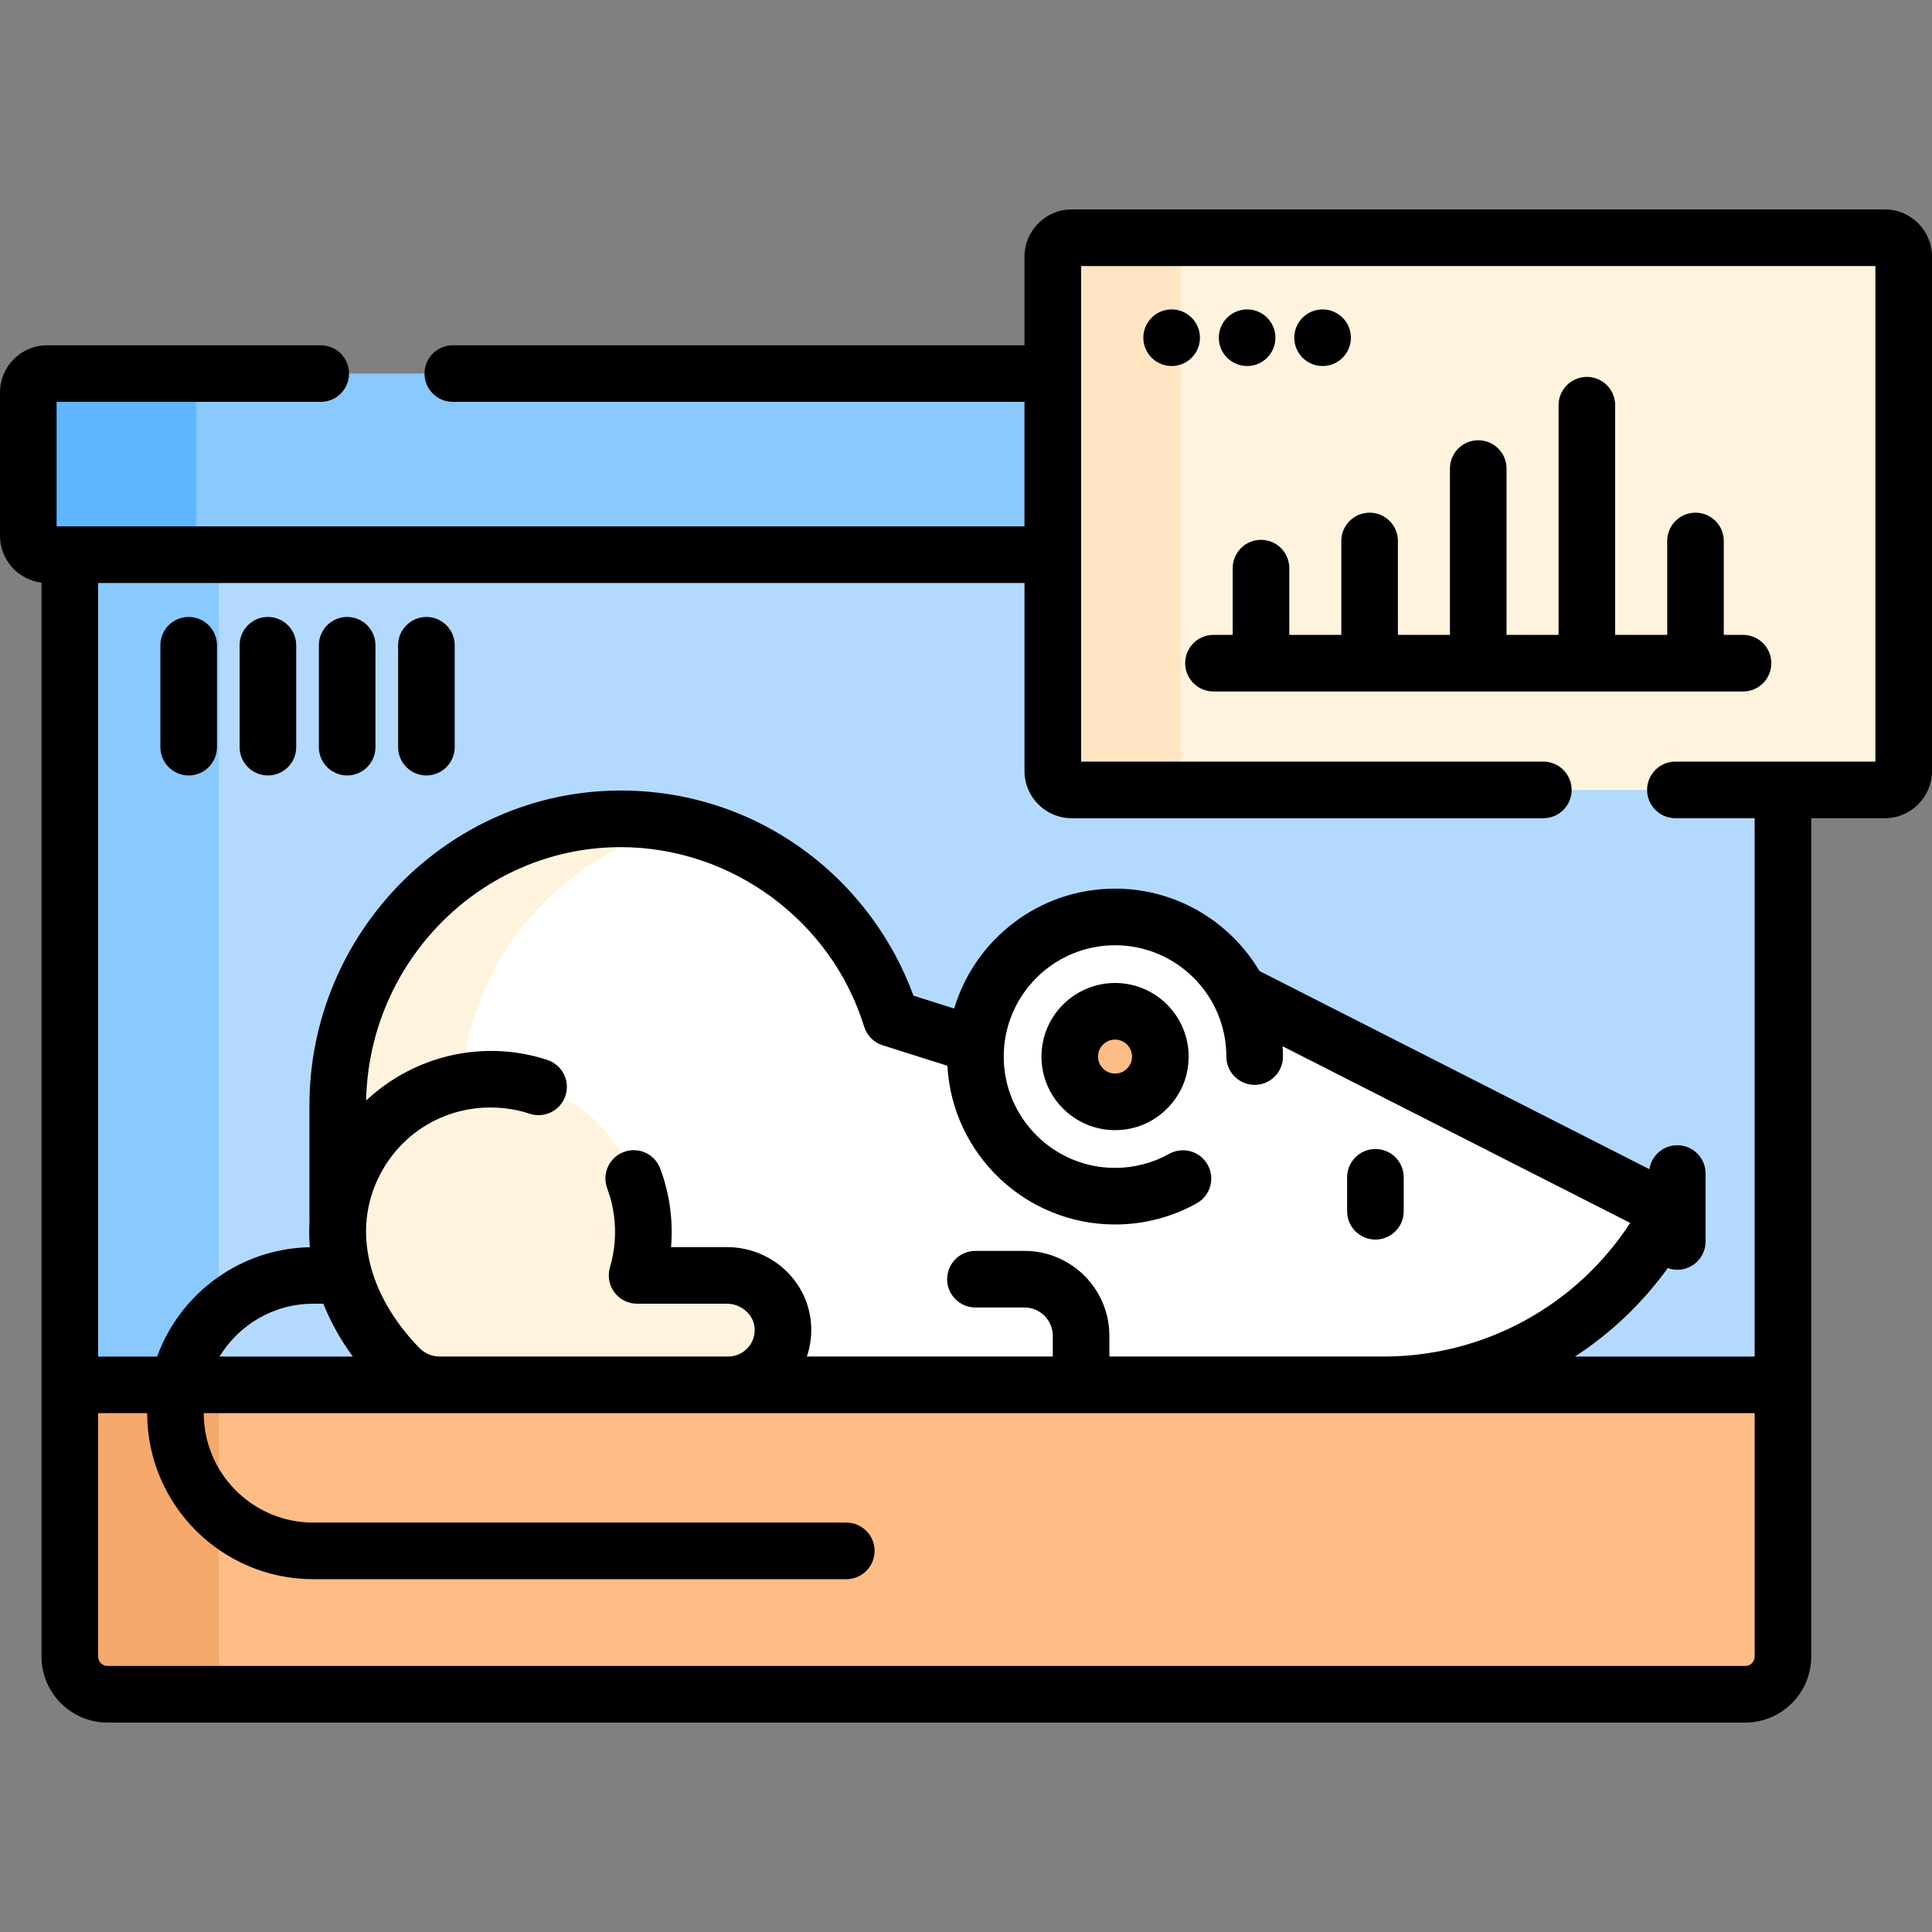 <svg id="Capa_1" enable-background="new 0 0 512 512" height="512" viewBox="0 0 512 512" width="512" xmlns="http://www.w3.org/2000/svg"><rect x="0" y="0" width="512" height="512" fill="#808080" stroke="none"/><g><g><path d="m284 208.335c-2.206 0-4-1.794-4-4v-58.335h-261.5v293c0 5.523 4.477 10 10 10h434c5.523 0 10-4.477 10-10v-230.665z" fill="#b3dafe"/><path d="m18.5 146h39.5v221h-39.5z" fill="#8ac9fe"/><g><path d="m18.5 367v72c0 5.523 4.477 10 10 10h434c5.523 0 10-4.477 10-10v-72z" fill="#ffbd86"/></g><g><path d="m58 439v-72h-39.5v72c0 5.523 4.477 10 10 10h39.5c-5.523 0-10-4.477-10-10z" fill="#f6a96c"/></g><path d="m279 99h-266.5c-2.761 0-5 2.239-5 5v38c0 2.761 2.239 5 5 5h266.5z" fill="#8ac9fe"/><g><path d="m52 142v-38c0-2.761 2.239-5 5-5h-44.5c-2.761 0-5 2.239-5 5v38c0 2.761 2.239 5 5 5h44.5c-2.761 0-5-2.239-5-5z" fill="#60b7ff"/></g><g><path d="m328.356 262.993c-6.159-11.875-18.555-19.993-32.856-19.993-19.412 0-35.321 14.952-36.866 33.966l-22.459-7.106c-9.51-30.824-38.354-53.167-72.372-52.857-41.312.375-74.303 34.677-74.303 75.99v29.43c0 .682.021 1.767.051 2.441h.989c.274-6.036 1.83-10.841 3.089-13.803 6.212-14.616 20.488-24.061 36.371-24.061 1.446 0 2.917.079 4.37.235 17.74 1.902 32.36 16.138 34.762 33.848.765 5.633.341 11.229-1.258 16.633l-.38 1.284h25.123c7.047 0 12.973 5.095 13.783 11.851.469 3.896-.706 7.656-3.306 10.587-2.572 2.899-6.25 4.562-10.094 4.562v1h173.615c31.889 0 61.134-17.728 75.885-46z" fill="#fff"/><path d="m122.261 286.747c2.702-33.242 26.748-60.839 58.536-67.955-5.466-1.212-11.151-1.842-16.994-1.789-41.312.375-74.303 34.677-74.303 75.99v29.43c0 .681.021 1.357.051 2.031.936-18.801 14.695-34.22 32.71-37.707z" fill="#fff3de"/><g><path d="m295.5 292c-6.617 0-12-5.383-12-12s5.383-12 12-12 12 5.383 12 12c0 3.892-1.738 6.583-3.195 8.154-1.332 1.436-4.248 3.846-8.805 3.846z" fill="#ffbd86"/></g><g><path d="m192.617 338h-23.783c1.57-5.311 2.101-11.068 1.29-17.051-2.478-18.275-17.31-32.742-35.647-34.708-36.089-3.87-63.91 39.711-28.828 76.105 2.849 2.956 6.763 4.655 10.869 4.655h76.482c8.557 0 15.445-7.513 14.394-16.268-.883-7.347-7.379-12.733-14.777-12.733z" fill="#fff3de"/></g></g></g><g><g><path d="m499.5 209.335h-215.5c-2.761 0-5-2.239-5-5v-136.335c0-2.761 2.239-5 5-5h215.5c2.761 0 5 2.239 5 5v136.335c0 2.762-2.239 5-5 5z" fill="#fff3de"/></g><g><path d="m313 204.335v-136.335c0-2.761 2.239-5 5-5h-34c-2.761 0-5 2.239-5 5v136.335c0 2.761 2.239 5 5 5h34c-2.761 0-5-2.239-5-5z" fill="#ffe5c2"/></g></g><g><path d="m499.5 55.5h-215.5c-6.893 0-12.5 5.607-12.5 12.5v23.5h-151.5c-4.143 0-7.5 3.358-7.5 7.5s3.357 7.5 7.5 7.5h151.5v33h-256.5v-33h70c4.143 0 7.5-3.358 7.5-7.5s-3.357-7.5-7.5-7.5h-72.5c-6.893 0-12.5 5.607-12.5 12.5v38c0 6.384 4.813 11.657 11 12.401v284.599c0 9.649 7.851 17.5 17.5 17.5h434c9.649 0 17.5-7.851 17.5-17.5v-222.165h19.5c6.893 0 12.5-5.607 12.5-12.5v-136.335c0-6.893-5.607-12.5-12.5-12.5zm-34.5 383.5c0 1.378-1.121 2.5-2.5 2.5h-434c-1.379 0-2.5-1.122-2.5-2.5v-64.5h13c0 24.262 19.738 44 44 44h141.276c4.143 0 7.5-3.358 7.5-7.5s-3.357-7.5-7.5-7.5h-141.276c-15.99 0-29-13.009-29-29h411zm-406.811-79.5c5.089-8.385 14.306-14 24.811-14h2.693c1.895 4.779 4.504 9.474 7.798 14zm86.892-78.593c-3.182-1.052-6.48-1.767-9.805-2.123-14.267-1.531-28.191 3.417-38.243 12.873.707-36.821 30.406-66.823 66.838-67.154.202-.001.4-.002.603-.002 29.386 0 55.869 19.488 64.534 47.572.726 2.351 2.559 4.197 4.904 4.939l17.158 5.429c1.271 23.407 20.712 42.061 44.43 42.061 7.579 0 15.067-1.942 21.653-5.616 3.618-2.018 4.914-6.586 2.896-10.204-2.019-3.617-6.587-4.914-10.203-2.896-4.358 2.431-9.319 3.716-14.347 3.716-16.267 0-29.5-13.233-29.5-29.5s13.233-29.5 29.5-29.5 29.501 13.231 29.501 29.498c0 4.142 3.357 7.5 7.5 7.5s7.5-3.358 7.5-7.5c0-.915-.037-1.822-.091-2.724l92.111 46.81c-14.331 22.02-38.755 35.413-65.404 35.413h-72.616v-5.494c0-12.41-10.096-22.506-22.506-22.506h-12.994c-4.143 0-7.5 3.358-7.5 7.5s3.357 7.5 7.5 7.5h12.994c4.139 0 7.506 3.367 7.506 7.506v5.494h-65.166c1.036-3.074 1.401-6.372 1.006-9.663-1.323-11.024-10.877-19.337-22.223-19.337h-14.78c.291-3.492.198-7.02-.282-10.559-.472-3.482-1.344-6.935-2.59-10.262-1.452-3.878-5.777-5.845-9.654-4.393-3.879 1.453-5.846 5.775-4.393 9.654.854 2.281 1.451 4.642 1.773 7.016.64 4.717.286 9.399-1.05 13.917-.671 2.268-.231 4.72 1.184 6.615 1.416 1.895 3.644 3.011 6.009 3.011h23.783c3.698 0 6.917 2.69 7.33 6.126.243 2.025-.366 3.978-1.715 5.499-1.34 1.51-3.246 2.375-5.232 2.375h-76.483c-2.03 0-4.023-.86-5.469-2.359-13.621-14.131-17.624-31.002-10.707-45.129 6.185-12.633 19.27-19.819 33.336-18.314 2.269.244 4.521.731 6.695 1.45 3.933 1.303 8.176-.833 9.476-4.766 1.299-3.931-.834-8.173-4.767-9.473zm351.919-79.072h-53c-4.143 0-7.5 3.358-7.5 7.5s3.357 7.5 7.5 7.5h21v142.665h-47.629c9.48-6.164 17.837-14.08 24.608-23.444.789.282 1.635.444 2.522.444 4.143 0 7.5-3.358 7.5-7.5v-18c0-4.142-3.357-7.5-7.5-7.5-3.748 0-6.844 2.751-7.402 6.342l-103.325-52.51c-7.764-13.059-22.01-21.833-38.273-21.833-20.115 0-37.148 13.42-42.636 31.774l-10.796-3.416c-5.489-15.077-15.471-28.504-28.416-38.122-14.515-10.785-31.793-16.394-49.917-16.233-45.07.411-81.736 37.865-81.736 83.492v29.43c0 .414.022.822.031 1.234-.136 2.28-.115 4.571.077 6.865-18.609.373-34.422 12.349-40.473 28.977h-15.635v-205h245.5v49.835c0 6.893 5.607 12.5 12.5 12.5h125c4.143 0 7.5-3.358 7.5-7.5s-3.357-7.5-7.5-7.5h-122.5v-131.335h210.5z"/><circle cx="310.5" cy="89.5" r="7.5"/><circle cx="330.5" cy="89.5" r="7.5"/><circle cx="350.5" cy="89.5" r="7.5"/><path d="m314.081 175.75c0 4.142 3.357 7.5 7.5 7.5h140.338c4.143 0 7.5-3.358 7.5-7.5s-3.357-7.5-7.5-7.5h-5.095v-24.886c0-4.142-3.357-7.5-7.5-7.5s-7.5 3.358-7.5 7.5v24.886h-13.787v-60.87c0-4.142-3.357-7.5-7.5-7.5s-7.5 3.358-7.5 7.5v60.87h-13.787v-44.077c0-4.142-3.357-7.5-7.5-7.5s-7.5 3.358-7.5 7.5v44.077h-13.787v-24.886c0-4.142-3.357-7.5-7.5-7.5s-7.5 3.358-7.5 7.5v24.886h-13.787v-17.689c0-4.142-3.357-7.5-7.5-7.5s-7.5 3.358-7.5 7.5v17.689h-5.095c-4.143 0-7.5 3.358-7.5 7.5z"/><path d="m50 163.5c-4.143 0-7.5 3.358-7.5 7.5v27c0 4.142 3.357 7.5 7.5 7.5s7.5-3.358 7.5-7.5v-27c0-4.142-3.357-7.5-7.5-7.5z"/><path d="m71 163.5c-4.143 0-7.5 3.358-7.5 7.5v27c0 4.142 3.357 7.5 7.5 7.5s7.5-3.358 7.5-7.5v-27c0-4.142-3.357-7.5-7.5-7.5z"/><path d="m92 163.5c-4.143 0-7.5 3.358-7.5 7.5v27c0 4.142 3.357 7.5 7.5 7.5s7.5-3.358 7.5-7.5v-27c0-4.142-3.357-7.5-7.5-7.5z"/><path d="m113 163.5c-4.143 0-7.5 3.358-7.5 7.5v27c0 4.142 3.357 7.5 7.5 7.5s7.5-3.358 7.5-7.5v-27c0-4.142-3.357-7.5-7.5-7.5z"/><path d="m295.5 260.5c-10.752 0-19.5 8.748-19.5 19.5s8.748 19.5 19.5 19.5c7.404 0 12.14-3.913 14.305-6.247 2.37-2.557 5.195-6.931 5.195-13.253 0-10.752-8.748-19.5-19.5-19.5zm3.306 22.554c-.611.66-1.682 1.446-3.306 1.446-2.481 0-4.5-2.019-4.5-4.5s2.019-4.5 4.5-4.5 4.5 2.019 4.5 4.5c0 .437 0 1.766-1.194 3.054z"/><path d="m364.5 328.5c4.143 0 7.5-3.358 7.5-7.5v-9c0-4.142-3.357-7.5-7.5-7.5s-7.5 3.358-7.5 7.5v9c0 4.142 3.357 7.5 7.5 7.5z"/></g></g></svg>